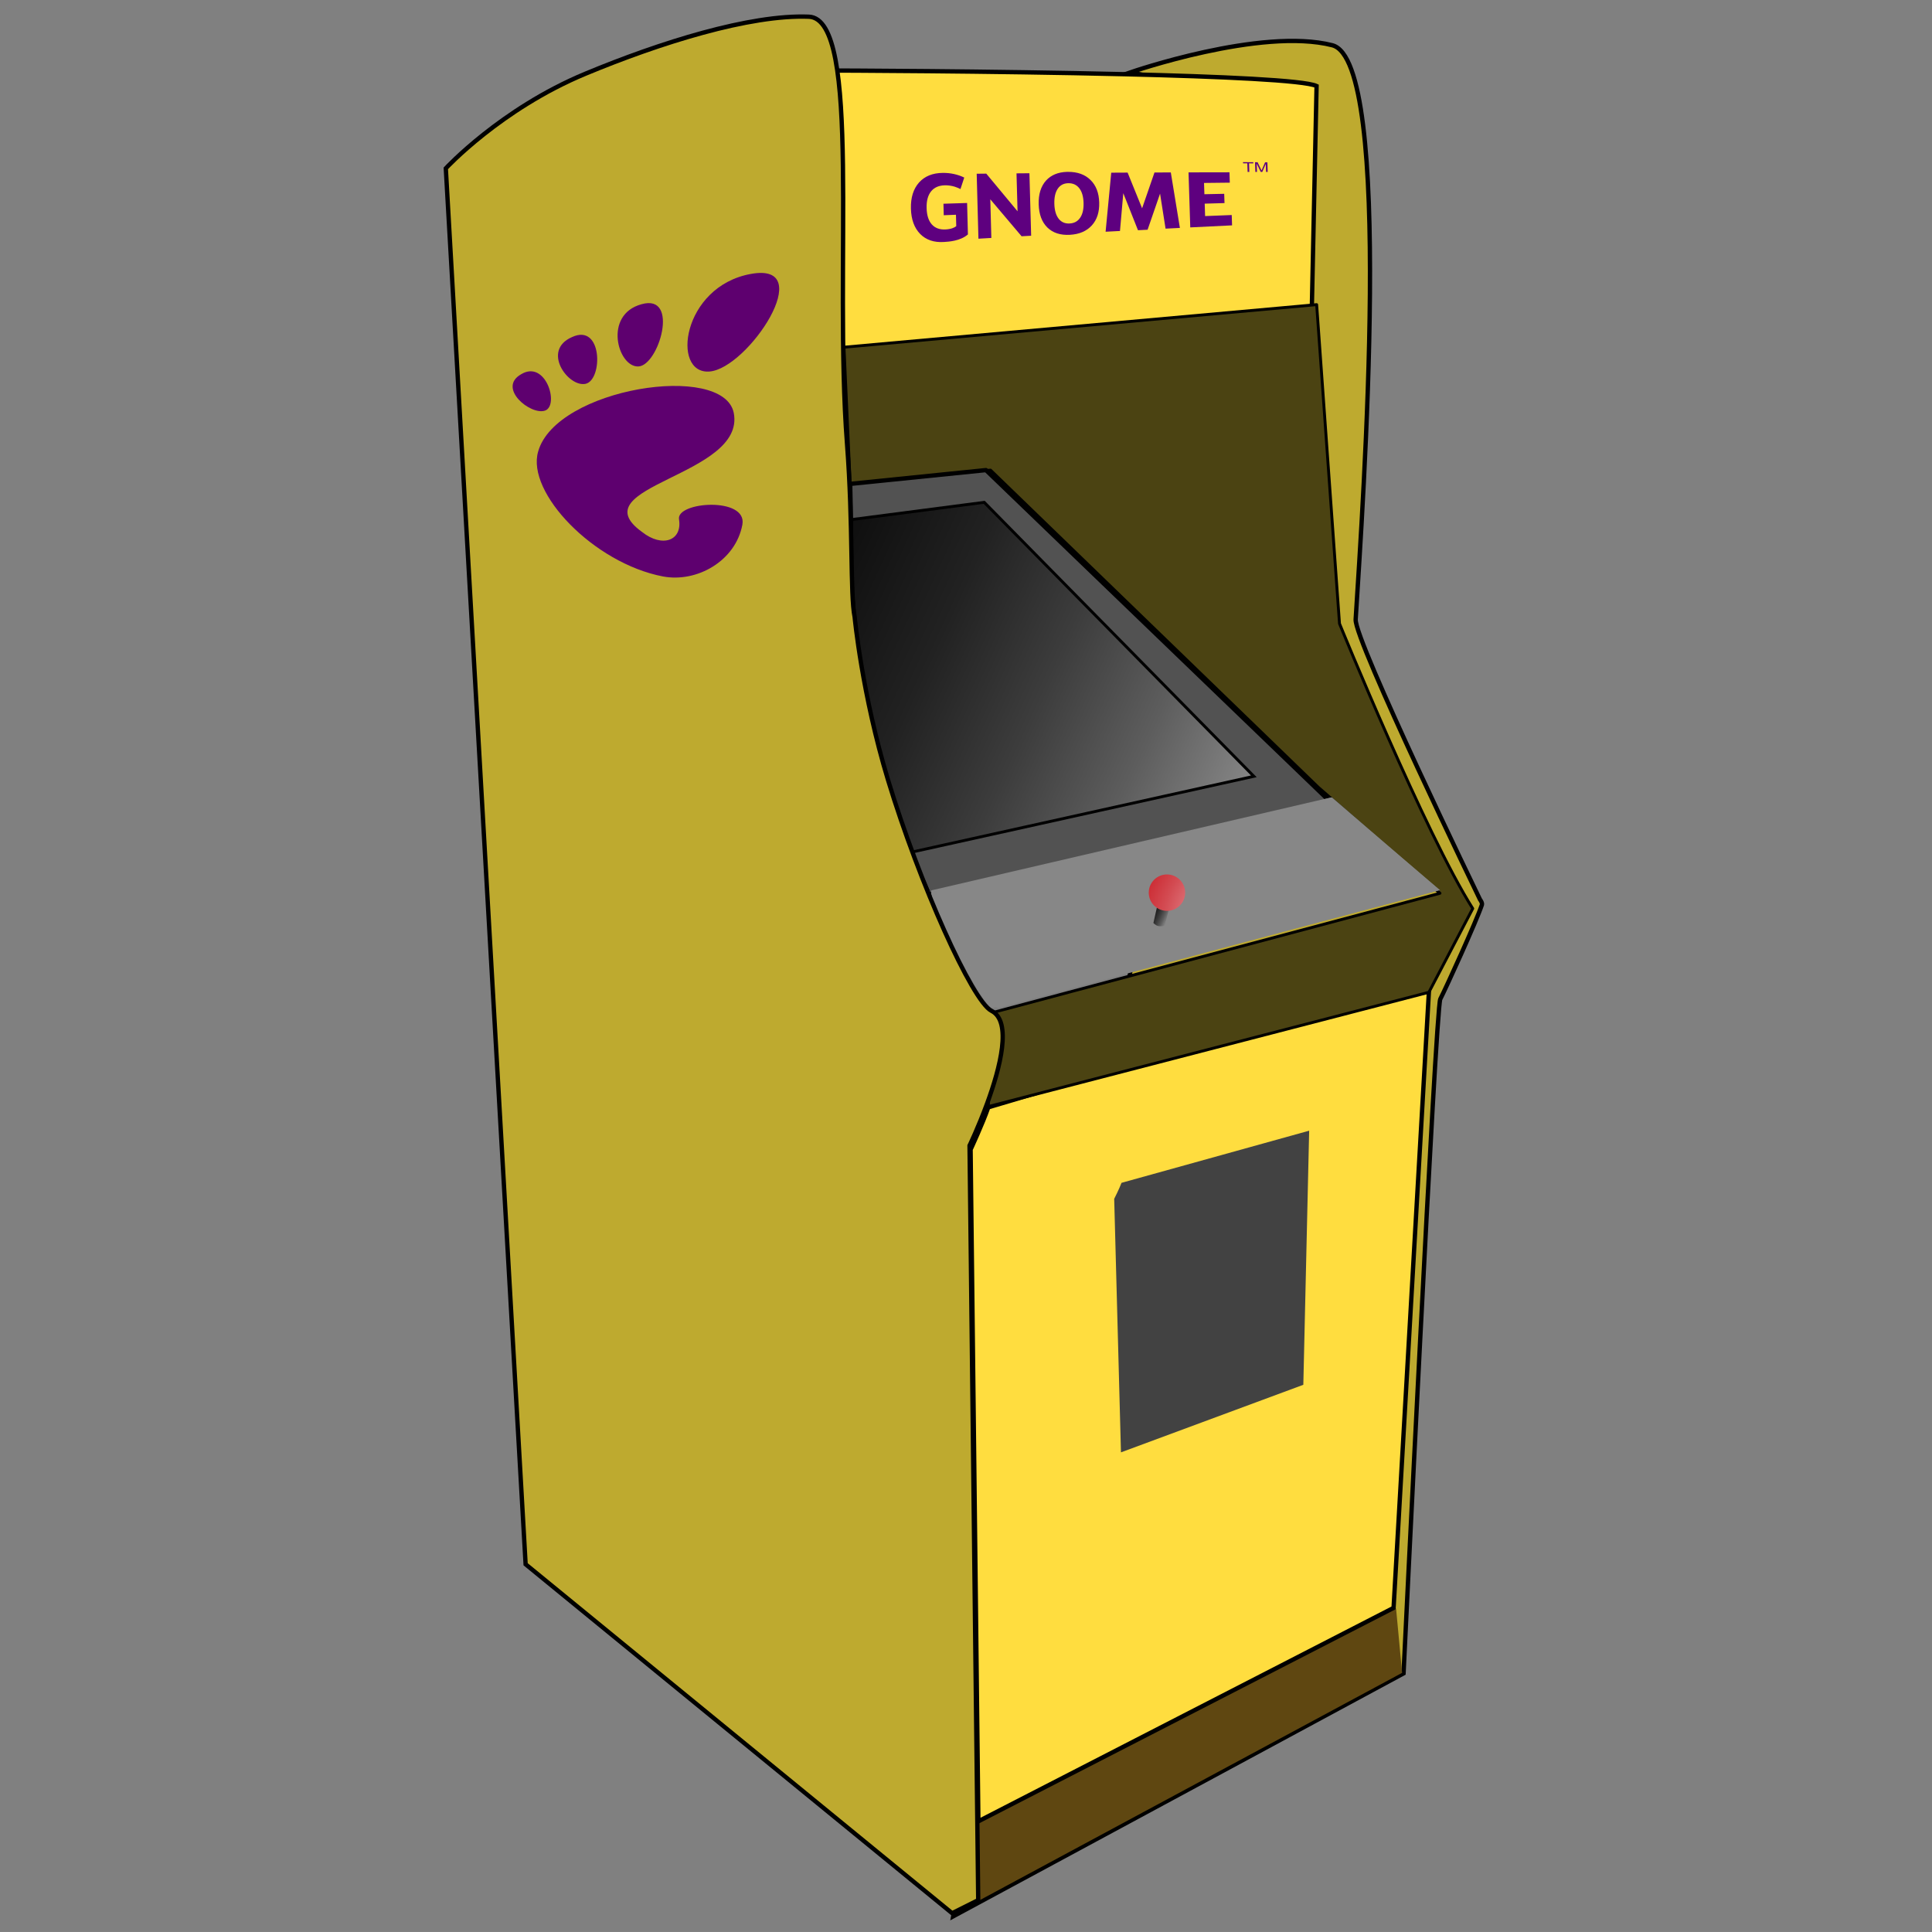<svg xmlns="http://www.w3.org/2000/svg" xmlns:xlink="http://www.w3.org/1999/xlink" width="335.004" height="335" enable-background="new 0 0 335.004 335" overflow="visible" viewBox="0 0 335.004 335" xml:space="preserve"><rect x="0" y="0" width="335.004" height="335" fill="#808080" stroke="none"/><switch><g><g id="Layer_5"><g><path fill="none" d="M335.004,335H0V0h335.004V335z"/><g><path fill="#BEAA2F" stroke="#000" stroke-width=".75" d="M196.042,12.539c0,0,22.63-7.851,34.979-4.692 c10.713,2.741,5.321,79.131,4.047,99.562c-0.228,3.607,21.555,48.558,21.555,48.558s0.452,0.572,0.33,0.938 c-0.976,2.902-6.146,14.244-7.212,16.336c-0.799,1.572-6.37,116.918-6.37,116.918l-78.088,42.127l58.848-313.815 L196.042,12.539z"/><path fill="none" stroke="#000" d="M229.401,13.751" opacity=".53"/><path fill="#5F4711" d="M169.564,315.422l0.167,14.145l73.391-39.5l-1.048-11.172L169.564,315.422z"/><path fill="#FFDD3F" stroke="#000" stroke-width=".75" d="M171.363,192.009l76.562-22.768 l-6.283,109.562l-71.993,37.004L168.3,199.319C168.3,199.319,170.406,194.794,171.363,192.009z"/><path fill="#424242" d="M194.468,205.099l32.538-9.039l-1.013,44.059l-31.621,11.717l-1.173-43.961 C193.2,207.874,194.074,206.153,194.468,205.099z"/><path fill="#FFDD3F" stroke="#000" stroke-width=".75" d="M144.355,12.23c0,0,27.332,0.077,50.854,0.642 c16.402,0.398,30.948,1.034,33.082,2.042l-0.818,38.25l-81.965,7.375C145.507,60.538,146.486,12.012,144.355,12.23z"/><path fill="#4B4312" stroke="#000" stroke-linejoin="round" stroke-width=".5" d="M146.345,60.205 l81.961-7.382l3.961,55.311c0,0,14.854,36.375,23.104,49.405l-7.606,14.52l-76.396,19.816l0.78-16.311l77.542-20.676 l-21.105-18.376L171.75,81.515l-24.33,2.471L146.345,60.205"/><path fill="#525252" stroke="#000" stroke-linejoin="round" stroke-width=".75" d="M151.542,129.264 c-4.4-15.803-3.804-35.274-4.124-45.358l23.544-2.392l59.457,57.275l-69.295,16.3 C161.124,155.09,155.511,143.515,151.542,129.264z"/><linearGradient id="XMLID_1_" x1="100.449" x2="254.541" y1="88.058" y2="158.655" gradientUnits="userSpaceOnUse"><stop offset="0" style="stop-color:#000"/><stop offset=".139" style="stop-color:#040404"/><stop offset=".266" style="stop-color:#0f0f0f"/><stop offset=".389" style="stop-color:#212121"/><stop offset=".509" style="stop-color:#3c3c3c"/><stop offset=".627" style="stop-color:#5d5d5d"/><stop offset=".744" style="stop-color:#878787"/><stop offset=".86" style="stop-color:#b8b8b8"/><stop offset=".971" style="stop-color:#f0f0f0"/><stop offset="1" style="stop-color:#fff"/></linearGradient><path fill="url(#XMLID_1_)" stroke="#000" stroke-width=".5" d="M147.707,90.088 l22.95-2.989l46.757,47.513l-59.079,13.09C158.334,147.702,146.492,121.415,147.707,90.088" opacity=".99"/><g><g><path fill="#5E007F" d="M185.009,29.802c-1.544,0.046-2.75,0.546-3.624,1.501 c-0.901,1.002-1.329,2.38-1.28,4.125c0.05,1.74,0.552,3.083,1.509,4.025c0.962,0.934,2.258,1.352,3.895,1.262 c1.64-0.089,2.91-0.636,3.814-1.634c0.898-0.989,1.325-2.311,1.276-3.972c-0.047-1.665-0.55-2.964-1.508-3.902 c-0.954-0.946-2.255-1.416-3.895-1.406C185.133,29.802,185.072,29.8,185.009,29.802z M185.178,31.769 c0.026-0.001,0.051,0,0.074-0.001c0.808-0.011,1.438,0.283,1.899,0.88c0.461,0.597,0.707,1.445,0.737,2.542 c0.031,1.092-0.167,1.945-0.592,2.567c-0.424,0.625-1.038,0.959-1.846,0.995c-0.802,0.039-1.431-0.243-1.89-0.838 c-0.46-0.597-0.707-1.453-0.738-2.57c-0.032-1.121,0.165-1.999,0.591-2.624C183.828,32.115,184.414,31.798,185.178,31.769z"/><path fill="#5E007F" d="M167.835,40.65c-1.33,1.155-3.356,1.261-4.2,1.311 c-1.699,0.101-3.059-0.361-4.079-1.393c-1.021-1.047-1.555-2.513-1.604-4.395c-0.048-1.904,0.42-3.413,1.401-4.521 c0.985-1.098,2.356-1.656,4.114-1.673c0.68-0.008,1.328,0.058,1.953,0.195c0.627,0.136,1.222,0.34,1.778,0.614l-0.656,1.991 c-0.313-0.156-0.673-0.306-1.004-0.412c-0.565-0.167-1.13-0.247-1.694-0.236c-1.048,0.021-1.849,0.371-2.4,1.054 c-0.546,0.68-0.805,1.645-0.771,2.892c0.029,1.236,0.327,2.179,0.891,2.824c0.563,0.644,1.396,0.936,2.355,0.887 c0.979-0.048,1.577-0.313,1.893-0.575l-0.05-1.978l-2.118,0.085l-0.052-1.995l4.101-0.13"/><path fill="#5E007F" d="M169.357,30.125l1.659-0.018l5.425,6.53l-0.18-6.578l2.238-0.019l0.3,10.835 l-1.66,0.092l-5.424-6.41l0.181,6.703l-2.239,0.128L169.357,30.125"/><path fill="#5E007F" d="M192.178,29.947l3.346-0.018l2.513,6.19l2.147-6.209l2.831-0.011l1.575,9.621 l-2.484,0.126l-0.955-6.072l-2.162,6.259l-1.667,0.086l-2.547-6.42l-0.573,6.552l-2.493,0.13l0.979-10.236"/><path fill="#5E007F" d="M206.088,29.89l7.1-0.013l0.056,1.796l-4.467,0.049l0.062,1.955l3.436-0.071 l0.052,1.607l-3.434,0.099l0.068,2.156l4.618-0.182l0.059,1.791l-7.249,0.354L206.088,29.89"/><g><path fill="#5E007F" d="M216.333,29.811l-0.05-1.492l-0.741-0.005l-0.007-0.202l1.78,0.015l0.007,0.2 l-0.742-0.005l0.05,1.489H216.333z"/><path fill="#5E007F" d="M217.676,29.81l-0.056-1.68l0.444,0.003l0.571,1.189 c0.053,0.11,0.092,0.193,0.116,0.248c0.023-0.061,0.061-0.15,0.11-0.268l0.502-1.157l0.396,0.003l0.056,1.662h-0.284 l-0.047-1.393l-0.606,1.393h-0.269l-0.696-1.429l0.048,1.429L217.676,29.81z"/></g></g></g><g id="Layer_4_2_"><path fill="#878787" d="M161.514,154.383l69.297-16.113l18.881,16.077 c0,0-75.783,19.979-77.586,20.43C170.73,175.123,160.5,155.735,161.514,154.383z" opacity=".99"/></g><g id="Layer_4_1_"><path fill="#878787" d="M162.656,154.378l68.311-16.113l18.613,16.077 c0,0-74.706,19.98-76.483,20.431C171.741,175.117,161.657,155.73,162.656,154.378z" opacity=".99"/></g><g><linearGradient id="XMLID_2_" x1="198.629" x2="204.486" y1="156.341" y2="159.024" gradientUnits="userSpaceOnUse"><stop offset="0" style="stop-color:#000"/><stop offset=".139" style="stop-color:#040404"/><stop offset=".266" style="stop-color:#0f0f0f"/><stop offset=".389" style="stop-color:#212121"/><stop offset=".509" style="stop-color:#3c3c3c"/><stop offset=".627" style="stop-color:#5d5d5d"/><stop offset=".744" style="stop-color:#878787"/><stop offset=".86" style="stop-color:#b8b8b8"/><stop offset=".971" style="stop-color:#f0f0f0"/><stop offset="1" style="stop-color:#fff"/></linearGradient><path fill="url(#XMLID_2_)" d="M201.204,154.72l2.089,0.525l-1.328,5.289 c0,0-0.742,0.143-1.178,0.025c-0.44-0.115-0.79-0.52-0.79-0.52L201.204,154.72z" opacity=".99"/><radialGradient id="XMLID_3_" cx="215.652" cy="160.57" r="22.928" fx="215.652" fy="160.57" gradientUnits="userSpaceOnUse"><stop offset="0" style="stop-color:#fff"/><stop offset=".09" style="stop-color:#f7dfe0"/><stop offset=".273" style="stop-color:#e9a3a7"/><stop offset=".45" style="stop-color:#dd7177"/><stop offset=".616" style="stop-color:#d34b52"/><stop offset=".767" style="stop-color:#cd2f37"/><stop offset=".9" style="stop-color:#c81e27"/><stop offset="1" style="stop-color:#c71821"/></radialGradient><path fill="url(#XMLID_3_)" d="M205.507,154.785c0,1.746-1.412,3.158-3.158,3.158s-3.158-1.412-3.158-3.158 s1.412-3.158,3.158-3.158S205.507,153.039,205.507,154.785z"/></g><path fill="#BEAA2F" stroke="#000" stroke-width=".75" d="M77.301,29.194 c0,0,9.509-10.296,24.196-16.406c12.935-5.379,28.513-10.29,38.756-9.892c9.27,0.366,4.279,43.577,6.62,74.06 c1.083,14.115,0.517,26.169,1.323,30.04c0,0,1.256,13.306,5.777,28.224c5.473,18.036,14.631,38.392,17.938,40.048 c3.628,1.816,1.517,9.91-0.744,16.066c-1.491,4.074-3.051,7.311-3.051,7.311l1.505,130.834l-4.525,2.266L91.141,271.24 L77.301,29.194z"/><g id="g15043"><g><g><path fill="#5E006F" d="M130.154,47.508c-11.878,2.177-13.826,17.403-7.144,16.914 C129.691,63.929,142.032,45.295,130.154,47.508z"/><path fill="#5E006F" d="M110.676,63.543c3.562-0.111,7.237-12.685,0.565-10.791 C104.572,54.557,107.114,63.668,110.676,63.543z"/><path fill="#5E006F" d="M94.513,71.196c2.513-0.902,0.128-8.858-4.127-6.316 C86.14,67.261,92.003,72.06,94.513,71.196z"/><path fill="#5E006F" d="M101.548,66.551c3.004-0.683,2.962-10.585-2.372-8.097 C93.839,60.784,98.551,67.212,101.548,66.551z"/><path fill="#5E006F" d="M117.737,90.045c0.6,3.71-2.895,4.974-6.396,2.204 c-11.137-8.016,18.008-9.663,15.893-20.642c-1.755-8.869-30.849-4.324-33.92,6.691 c-2.083,7.112,9.641,19.362,21.635,21.656c5.898,1.118,12.616-2.693,13.778-8.987 C129.611,86.097,117.233,86.978,117.737,90.045z"/></g></g></g></g></g></g></g></switch></svg>